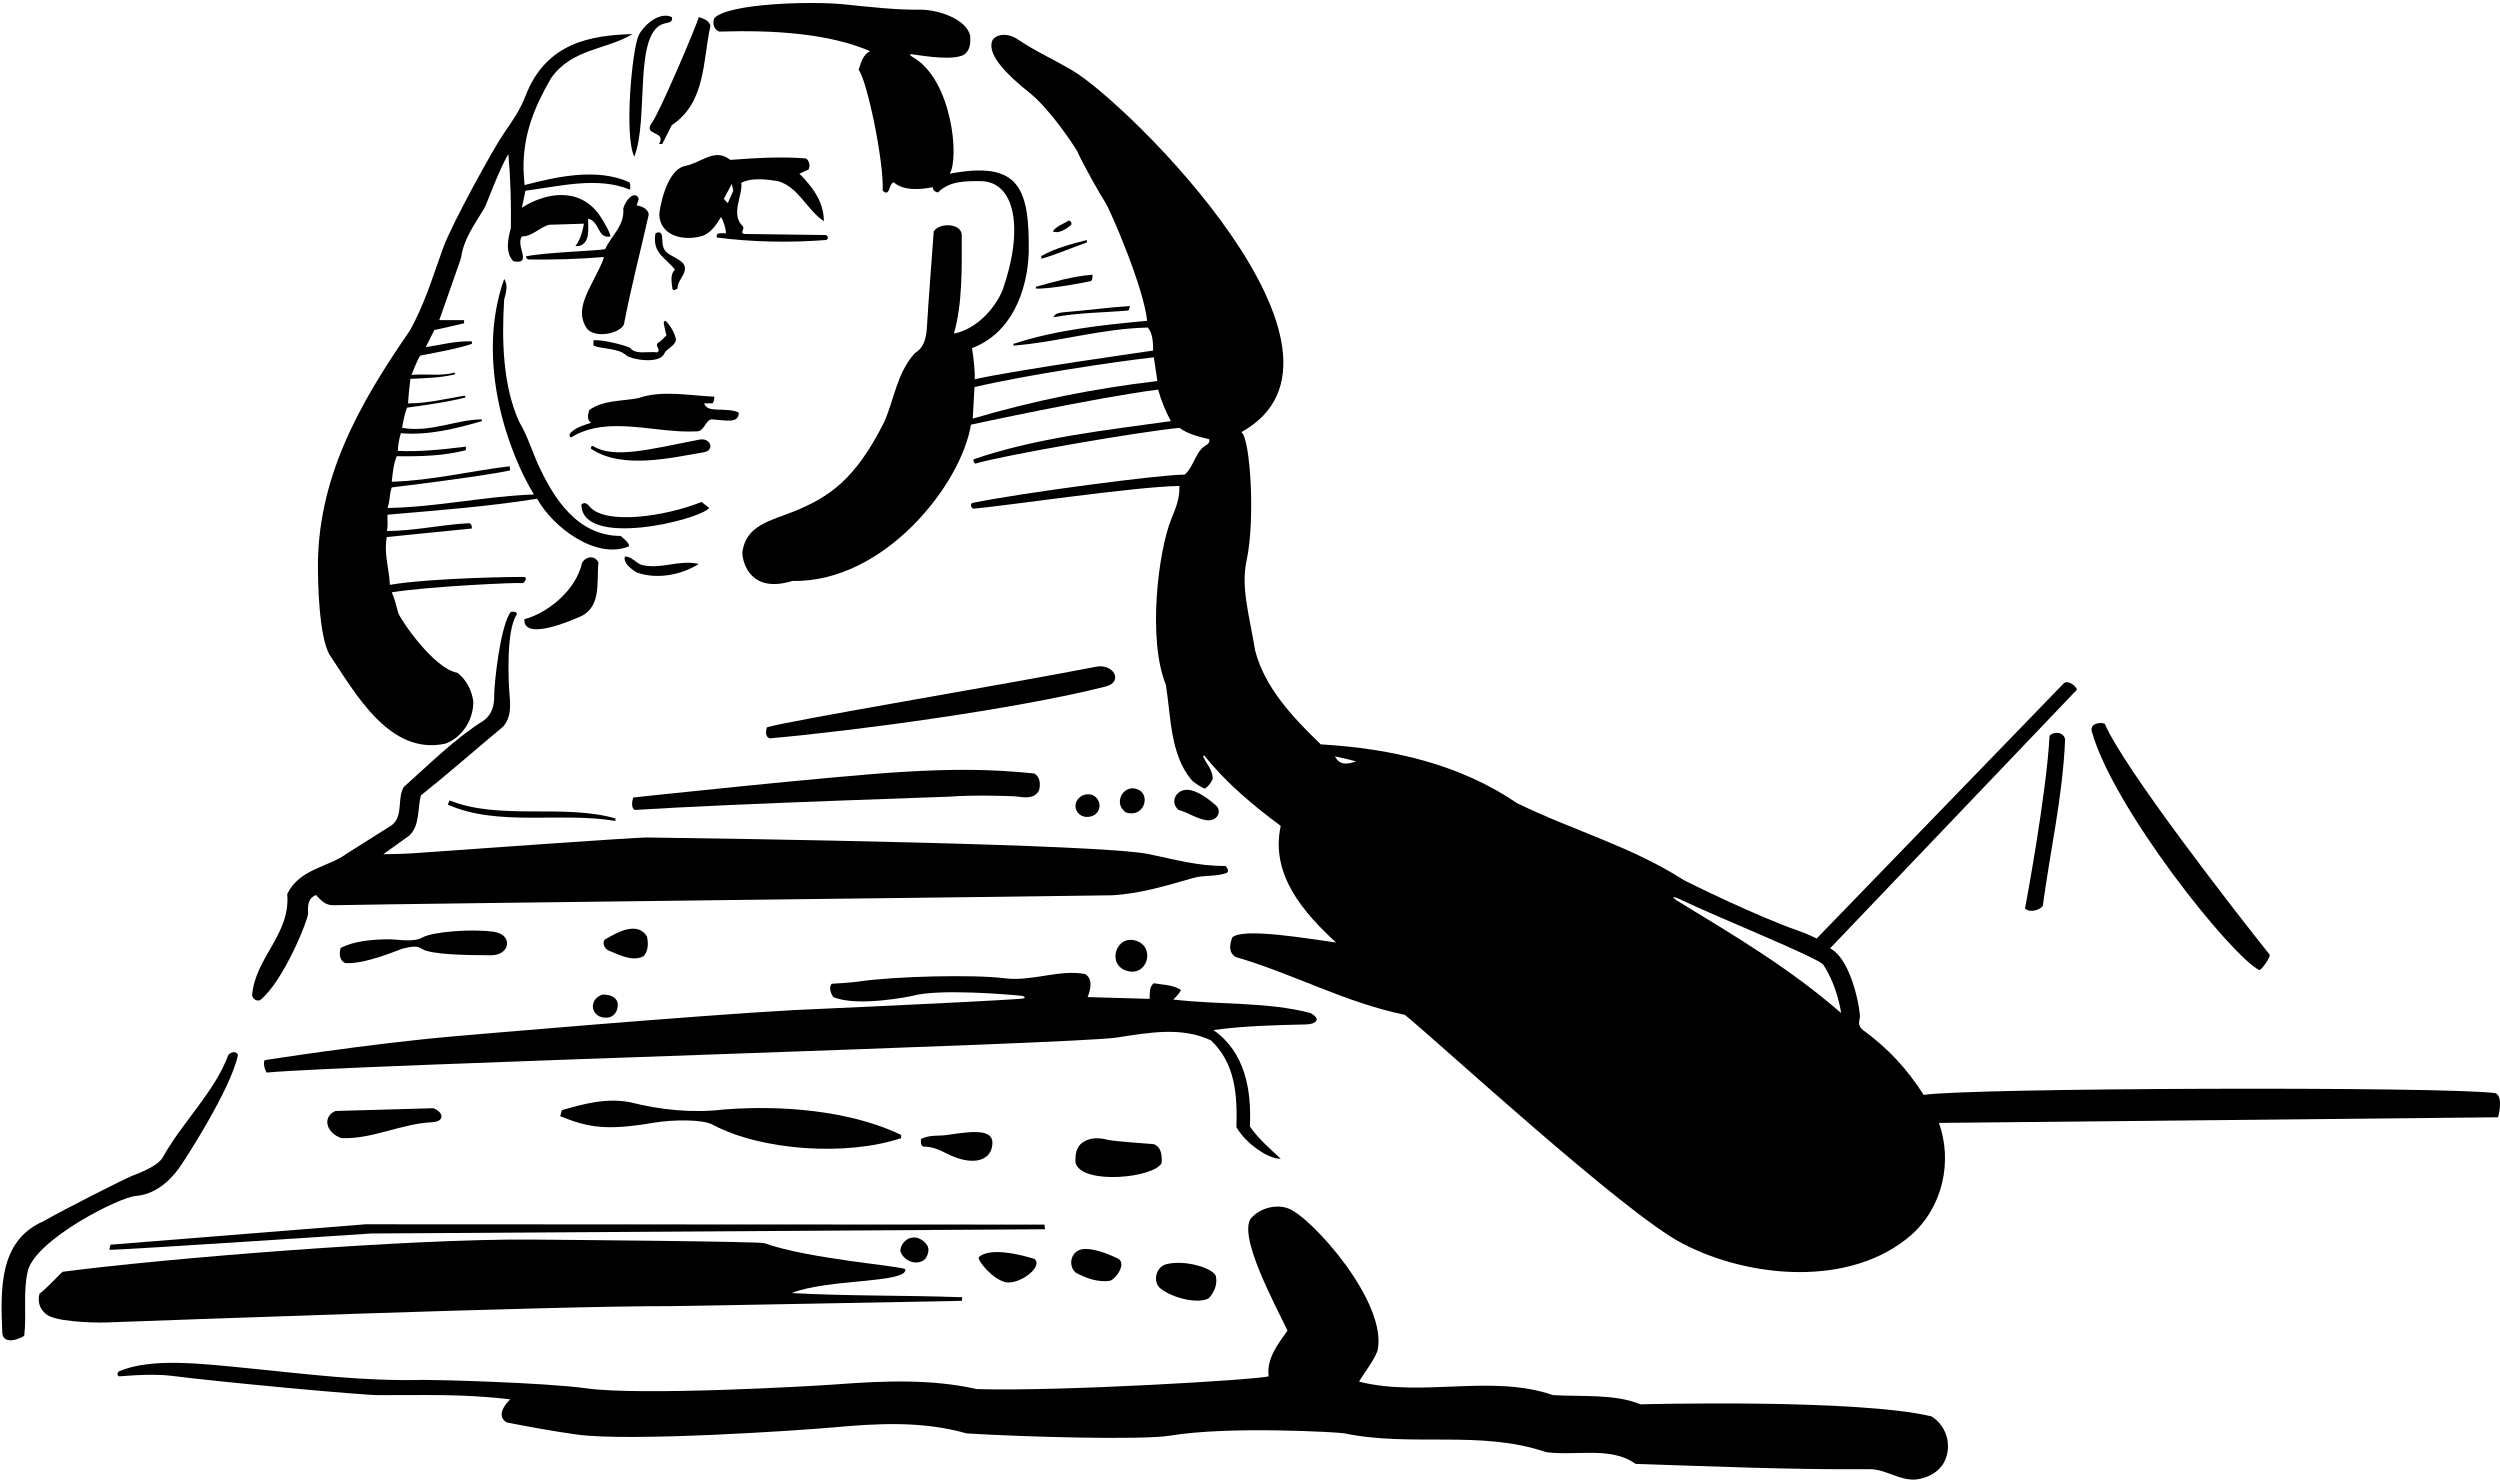 <?xml version="1.0" encoding="UTF-8"?>
<svg xmlns="http://www.w3.org/2000/svg" xmlns:xlink="http://www.w3.org/1999/xlink" width="529pt" height="314pt" viewBox="0 0 529 314" version="1.1">
<g id="surface1">
<path style=" stroke:none;fill-rule:nonzero;fill:rgb(0%,0%,0%);fill-opacity:1;" d="M 229.754 264.273 C 226.547 264.223 225.875 267.75 227.578 269.258 C 229.75 270.5 232.414 271.359 234.754 271.031 C 235.949 270.863 238.617 267.309 236.488 266.277 C 234.996 265.555 232.098 264.312 229.754 264.273 "/>
<path style=" stroke:none;fill-rule:nonzero;fill:rgb(0%,0%,0%);fill-opacity:1;" d="M 142.305 61.207 C 142.68 61.656 143.055 61.133 143.352 61.059 C 143.352 59.859 144.18 58.957 144.629 57.984 C 145.395 56.41 144.633 55.566 143.516 54.895 C 141.406 53.621 140.191 53.508 140.137 50.75 C 140.113 49.652 139.961 48.75 138.703 49.359 C 137.914 53.664 141.027 54.609 142.828 57.082 C 141.703 58.059 142.152 59.934 142.305 61.207 "/>
<path style=" stroke:none;fill-rule:nonzero;fill:rgb(0%,0%,0%);fill-opacity:1;" d="M 122.129 130.734 C 127.453 128.859 126.18 123.309 126.629 119.031 C 125.953 117.531 124.066 117.586 123.164 119.086 C 121.891 124.934 115.836 129.75 110.953 131.031 C 110.68 135.98 122.129 130.734 122.129 130.734 "/>
<path style=" stroke:none;fill-rule:nonzero;fill:rgb(0%,0%,0%);fill-opacity:1;" d="M 134.203 33.156 C 137.434 25.133 133.82 6.281 140.832 4.914 C 141.676 4.75 142.473 4.57 142.152 3.609 C 139.445 2.344 136.043 5.504 135.109 7.559 C 133.785 10.469 132.027 28.508 134.203 33.156 "/>
<path style=" stroke:none;fill-rule:nonzero;fill:rgb(0%,0%,0%);fill-opacity:1;" d="M 139.078 74.559 C 137.141 74.289 134.547 75.152 133.316 73.598 C 133.164 73.406 127.977 71.781 125.578 72.008 L 125.578 73.133 C 127.836 74 130.773 73.578 132.59 75.242 C 133.406 75.992 139.559 77.207 140.582 74.785 C 140.992 73.812 142.855 73.238 143.055 71.859 C 142.746 70.473 142.016 69.156 141.059 68.105 C 140.617 67.617 140.336 68.07 140.512 68.781 C 140.691 69.496 140.805 70.246 141.027 70.957 C 140.43 71.484 139.902 72.234 139.227 72.531 C 138.477 73.281 139.977 73.957 139.078 74.559 "/>
<path style=" stroke:none;fill-rule:nonzero;fill:rgb(0%,0%,0%);fill-opacity:1;" d="M 94.754 170.258 C 105.402 174.984 118.527 171.758 130.227 173.707 L 130.227 173.184 C 119.352 170.031 105.629 173.633 95.129 169.359 L 94.754 170.258 "/>
<path style=" stroke:none;fill-rule:nonzero;fill:rgb(0%,0%,0%);fill-opacity:1;" d="M 277.305 214.359 C 268.152 211.957 258.164 212.664 248.25 211.5 C 248.926 210.898 249.5 210.25 249.914 209.5 C 248.191 208.375 246.402 208.434 244.152 208.059 C 243.102 208.809 243.328 210.383 243.254 211.359 L 230.129 210.984 C 230.129 210.984 231.824 207.379 229.602 206.109 C 224.277 205.059 218.312 207.73 212.652 207.008 C 206.086 206.164 189.094 206.57 181.59 207.707 C 179.949 207.953 176 208.164 176 208.164 C 175.25 208.914 175.902 210.457 176.352 210.984 C 181.453 213.156 192.801 210.801 193.074 210.723 C 198.477 209.164 213.602 210.43 216.16 210.719 C 216.941 210.809 217.227 211.262 216.004 211.348 C 205.68 212.07 168.281 213.719 168 213.734 C 147.309 214.859 100.336 218.91 95.742 219.312 C 77.84 220.887 56 224.332 56 224.332 C 55.625 225.008 56.055 226.434 56.43 226.957 C 73.5 225.332 227.02 220.969 236.312 219.543 C 243.086 218.504 250 217.211 256.227 220.133 C 261.328 224.934 261.852 231.531 261.629 238.508 C 263.504 241.883 268.414 245.332 271.004 245.184 C 268.977 243.309 266.129 240.832 264.477 238.359 C 264.852 230.559 263.43 222.609 256.754 217.957 C 263.09 217.086 269.707 216.918 276.336 216.77 C 278.371 216.727 279.75 215.719 277.305 214.359 "/>
<path style=" stroke:none;fill-rule:nonzero;fill:rgb(0%,0%,0%);fill-opacity:1;" d="M 55.004 211.656 C 60.027 207.684 65.266 194.422 65.199 193.246 C 65.113 191.648 65.125 190.117 66.852 189.383 C 68.191 190.836 69.043 191.57 70.586 191.543 C 90.438 191.16 233.59 189.539 235.246 189.445 C 241.359 189.109 246.871 187.379 252.477 185.781 C 254.727 185.109 257.504 185.559 259.68 184.656 C 260.055 184.207 259.68 183.609 259.305 183.234 C 253.508 183.297 248.398 181.824 243.09 180.73 C 232.789 178.605 155.516 177.457 136.836 177.211 C 134.598 177.18 97.25 179.848 87.09 180.574 C 85.48 180.691 81.102 180.758 81.102 180.758 L 86.652 176.781 C 88.902 174.531 88.305 171.156 89.055 168.309 C 94.902 163.656 100.68 158.559 106.453 153.758 C 108.312 151.566 107.988 149.039 107.777 146.414 C 107.656 144.906 106.977 133.359 109.379 129.984 C 109.305 129.309 108.629 129.457 108.102 129.457 C 105.852 132.309 104.578 144.562 104.578 147.082 C 104.578 149.141 104.246 151.066 102.328 152.484 C 96.328 156.234 90.852 161.707 85.453 166.508 C 83.953 168.906 85.453 172.582 82.902 174.609 L 73.527 180.531 C 69.328 183.609 63.477 183.758 60.777 189.156 C 61.527 197.707 53.953 202.656 53.352 210.609 C 53.504 211.359 54.18 211.883 55.004 211.656 "/>
<path style=" stroke:none;fill-rule:nonzero;fill:rgb(0%,0%,0%);fill-opacity:1;" d="M 245.805 246.082 C 245.879 244.734 245.879 242.781 244.152 242.109 C 244.152 242.109 235.828 241.504 234.672 241.234 C 232.773 240.785 230.941 240.523 229.078 241.734 C 227.652 242.781 227.504 244.359 227.578 246.082 C 229.004 250.809 244.305 249.234 245.805 246.082 "/>
<path style=" stroke:none;fill-rule:nonzero;fill:rgb(0%,0%,0%);fill-opacity:1;" d="M 241.102 167.219 C 238.047 165.441 235.25 169.82 238.227 171.906 C 241.922 173.141 243.438 168.57 241.102 167.219 "/>
<path style=" stroke:none;fill-rule:nonzero;fill:rgb(0%,0%,0%);fill-opacity:1;" d="M 255.316 173.559 C 257.602 173.859 258.629 171.621 257.305 170.438 C 256.141 169.398 253.98 167.676 251.988 167.215 C 249.047 166.531 247.281 169.688 249.402 171.383 C 251.426 171.934 253.246 173.285 255.316 173.559 "/>
<path style=" stroke:none;fill-rule:nonzero;fill:rgb(0%,0%,0%);fill-opacity:1;" d="M 94.227 157.359 C 97.902 156.008 100.227 152.184 100.152 148.359 C 99.777 146.031 98.727 143.859 96.777 142.359 C 91.68 141.457 84.594 130.852 84.266 129.688 C 83.855 128.215 83.531 126.715 82.902 125.332 C 90.852 124.059 109.508 123.219 110.391 123.387 C 111.008 123.504 111.625 122.266 110.996 122.098 C 110.66 122.008 91.199 122.25 82.5 123.75 C 82.348 120.301 81.18 117.156 81.852 113.633 L 99.852 111.832 C 99.852 111.383 99.777 110.781 99.254 110.707 C 93.328 111.008 87.629 112.359 81.852 112.359 C 82.152 111.309 81.93 109.809 82.004 108.906 C 92.43 108.008 103.379 107.184 113.652 105.531 C 116.98 111.559 126.137 118.523 133.152 115.582 C 133.004 114.758 132.25 114.25 131.352 113.406 C 122.031 113.406 117.156 105.188 114.191 98.988 C 112.672 95.809 111.73 92.398 109.902 89.332 C 106.379 81.684 106.152 72.008 106.68 63.383 C 107.055 62.031 107.578 60.309 106.68 59.031 C 100.441 76.68 107.746 96.055 112.977 104.633 C 102.402 105.008 92.43 107.332 82.004 107.484 C 82.527 106.133 82.379 104.484 82.902 103.133 C 82.902 103.133 102.254 100.809 107.953 99.531 L 107.836 98.664 C 100 99.586 91.305 101.707 82.902 101.934 C 83.082 99.914 83.332 98 83.953 96.531 C 89.055 96.609 94.004 96.457 98.578 95.258 L 98.578 94.508 C 93.629 95.109 88.977 95.633 84.18 95.406 C 84.25 93.914 84.5 92.664 84.832 91.664 C 90.684 92.191 96.918 90.586 101.953 89.109 L 101.953 88.734 C 96.328 88.809 91.152 91.582 85.078 90.531 C 85.418 88.586 85.668 87.5 86.129 86.258 C 90.328 85.656 94.527 85.133 98.578 84.082 C 98.504 83.934 98.277 83.859 98.352 83.707 C 94.379 84.383 90.328 85.359 86.352 85.359 C 86.418 83.75 86.668 81.664 86.832 80.164 C 89.91 80.016 93.328 79.957 96.254 79.207 L 96.254 78.832 C 93.254 79.656 90.309 79.035 87.082 79.336 C 87.082 79.336 88.273 76.141 88.918 75.25 C 92.273 74.555 96.75 73.836 99.852 72.758 L 99.852 72.234 C 96.328 72.082 93.102 73.059 90.102 73.434 L 91.902 69.832 C 93.75 69.414 96.102 68.934 98.203 68.406 L 98.203 67.734 L 92.953 67.734 C 94.305 63.758 97.5 54.973 97.586 54.395 C 98.16 50.488 100.52 47.328 102.492 44.047 C 102.941 43.301 105.777 35.406 107.578 32.633 C 108.027 37.734 108.18 43.133 108.102 48.234 C 107.504 50.484 106.828 53.406 108.629 55.281 C 110.441 55.605 110.758 55.062 110.648 54.172 C 110.504 52.996 109.617 51.227 110.43 50.031 C 112.68 50.031 114.18 48.082 116.203 47.559 L 123.555 47.332 C 123.555 47.332 123.086 50.5 121.754 52.059 L 122.504 52.059 C 125.055 51.383 124.379 48.156 124.453 46.281 C 126.93 46.809 126.402 50.633 129.18 50.031 C 129.102 49.059 127.254 46.07 126.797 45.441 C 122.383 39.32 115.098 40.93 110.43 43.957 L 111.18 40.359 C 118.227 39.457 126.477 37.281 133.305 40.133 C 133.305 40.133 133.527 38.859 133.152 38.559 C 126.328 35.484 117.824 37.367 111 39.164 C 111 39.164 110.801 36.879 110.781 36 C 110.621 28.539 113.09 22.621 116.578 16.582 C 121.004 10.207 128.352 10.582 133.828 7.207 C 125.074 7.488 115.578 8.93 111.18 20.332 C 110.125 23.152 108.383 25.68 106.629 28.195 C 104.508 31.242 95.641 47.301 93.77 52.453 C 91.602 58.406 89.828 64.512 86.652 70.059 C 76.113 85.34 66.906 101.355 67.281 121 C 67.301 122.18 67.379 134.633 69.777 138.609 C 75.254 146.781 82.453 159.906 94.227 157.359 "/>
<path style=" stroke:none;fill-rule:nonzero;fill:rgb(0%,0%,0%);fill-opacity:1;" d="M 170.578 33.531 C 165.254 33.082 159.777 33.457 154.527 33.832 C 151.227 31.207 148.5 34.414 145.004 35.109 C 140.758 35.949 139.492 44.906 139.504 45.336 C 139.621 49.984 144.734 51.121 148.754 49.883 C 150.477 49.207 151.68 47.406 152.578 45.906 C 153.18 46.957 153.555 48.309 153.629 49.359 L 152.203 49.359 C 151.828 49.359 151.527 49.809 151.68 50.258 C 159.254 51.234 167.055 51.383 174.852 50.781 C 175.379 50.406 175.25 49.914 174.703 49.734 L 157.602 49.508 C 156.402 49.359 157.602 48.531 157.227 47.934 C 154.453 45.309 157.227 41.406 156.852 38.707 C 159.027 37.508 162.254 37.957 164.652 38.332 C 169.004 39.609 170.652 44.332 174.328 46.809 C 174.328 42.758 172.004 39.609 169.152 36.758 L 171.102 35.859 C 171.477 35.031 171.254 34.059 170.578 33.531 Z M 154 43 L 153.164 42.086 L 154.836 38.914 L 155.164 40.336 L 154 43 "/>
<path style=" stroke:none;fill-rule:nonzero;fill:rgb(0%,0%,0%);fill-opacity:1;" d="M 231.902 141.086 C 212.797 144.82 166.766 152.504 162.254 153.906 C 162.102 154.656 161.805 155.859 162.852 156.234 C 180.316 154.703 214.762 150.133 234 145.258 C 237.746 144.309 235.691 140.344 231.902 141.086 "/>
<path style=" stroke:none;fill-rule:nonzero;fill:rgb(0%,0%,0%);fill-opacity:1;" d="M 478.039 205.258 C 478.445 205.465 480.555 202.383 480.25 202 C 472.871 192.766 449.266 162.379 445.379 153.156 C 444.48 152.707 442.004 153.082 442.68 154.957 C 447.246 171.059 471.941 202.117 478.039 205.258 "/>
<path style=" stroke:none;fill-rule:nonzero;fill:rgb(0%,0%,0%);fill-opacity:1;" d="M 139.453 30.457 L 140.129 30.457 L 142.152 26.484 C 149.352 21.684 148.684 12.992 150.336 5.414 C 149.883 4.219 148.902 3.984 147.852 3.609 C 147.586 5 139.527 23.934 137.953 25.957 C 135.852 28.809 141.18 27.609 139.453 30.457 "/>
<path style=" stroke:none;fill-rule:nonzero;fill:rgb(0%,0%,0%);fill-opacity:1;" d="M 148.91 95.703 C 151.312 95.309 150.395 92.555 148.004 93.02 C 137.539 95.062 129.965 97.117 125.562 94.422 C 125.145 94.164 124.891 94.836 125.117 94.988 C 131.766 99.445 142.391 96.773 148.91 95.703 "/>
<path style=" stroke:none;fill-rule:nonzero;fill:rgb(0%,0%,0%);fill-opacity:1;" d="M 148.977 85.359 L 150.75 85.336 C 151.125 85.184 151.152 83.934 151.152 83.934 C 145.902 83.707 139.977 82.508 135.102 84.234 C 131.805 84.906 127.602 84.609 124.68 86.781 C 124.379 87.758 124.152 88.734 125.055 89.484 C 123.914 89.836 122.203 90.309 121.078 91.281 C 120.629 91.582 120.18 92.258 120.852 92.559 C 128.578 87.758 138.555 91.734 147.328 91.281 C 149.055 91.359 149.203 88.957 150.555 88.734 C 153.98 88.988 156.273 89.605 156.328 87.309 C 155.164 86.664 152.992 86.734 151.258 86.641 C 150.215 86.586 149.344 86.312 148.977 85.359 "/>
<path style=" stroke:none;fill-rule:nonzero;fill:rgb(0%,0%,0%);fill-opacity:1;" d="M 134.727 121.133 C 139.152 122.707 144.328 121.582 147.852 119.332 C 143.652 118.359 140.055 120.531 135.852 119.559 C 134.504 119.109 133.68 117.758 132.254 117.758 C 131.727 119.031 133.602 120.457 134.727 121.133 "/>
<path style=" stroke:none;fill-rule:nonzero;fill:rgb(0%,0%,0%);fill-opacity:1;" d="M 229.078 168.309 C 226.105 169.895 227.914 173.812 231.18 172.656 C 234.074 171.391 232.387 166.973 229.078 168.309 "/>
<path style=" stroke:none;fill-rule:nonzero;fill:rgb(0%,0%,0%);fill-opacity:1;" d="M 134.352 171.383 C 155.578 170.031 199.98 168.641 200.82 168.574 C 205.898 168.168 214.352 168.414 215.348 168.562 C 217.176 168.828 218.938 168.953 219.852 167.258 C 220.227 165.984 220.078 164.258 218.805 163.656 C 209.543 162.742 201.957 162.672 190.84 163.34 C 176.02 164.234 134 168.75 134 168.75 C 133.773 169.352 133.453 171.008 134.352 171.383 "/>
<path style=" stroke:none;fill-rule:nonzero;fill:rgb(0%,0%,0%);fill-opacity:1;" d="M 111.328 54.234 C 111.254 54.531 111.477 54.684 111.703 54.906 C 116.953 54.984 122.504 54.832 127.754 54.383 C 127.828 55.207 124.949 60.285 124.09 62.336 C 123.078 64.746 122.52 67.172 124.305 69.684 C 126.496 71.746 131.383 70.355 132.027 68.633 C 133.527 60.758 135.555 53.109 137.277 45.383 C 137.129 44.109 135.703 43.656 134.727 43.434 C 134.836 42.914 135.234 42.434 135.086 41.836 C 134.219 40.395 132.445 42.172 131.879 44.109 C 132.254 47.707 129.254 49.957 128.055 52.734 C 125.914 53.086 115.336 53.414 111.328 54.234 "/>
<path style=" stroke:none;fill-rule:nonzero;fill:rgb(0%,0%,0%);fill-opacity:1;" d="M 123.027 106.734 C 123.027 116.047 147.664 110.164 150.086 107.5 L 148.453 106.207 C 140.707 109.332 128.207 111.086 124.828 107.262 C 124.324 106.691 123.84 106.102 123.027 106.734 "/>
<path style=" stroke:none;fill-rule:nonzero;fill:rgb(0%,0%,0%);fill-opacity:1;" d="M 528.027 231.309 C 517.156 229.848 416.145 230.191 407.055 231.684 C 403.453 226.059 399.492 221.816 394.164 217.918 C 393.215 217.125 393.305 216.391 393.543 215.324 C 393.754 214.371 391.977 203.141 387.25 200.664 L 439.5 145.914 C 439.125 145.09 437.805 143.934 436.754 144.531 L 384.414 198.586 C 384.414 198.586 382.547 197.645 380.344 196.883 C 372.176 194.055 356.961 186.66 356.074 186.098 C 345.082 179.066 332.578 175.629 321.027 169.957 C 308.879 161.707 294.629 158.406 279.477 157.508 C 273.555 151.809 267.629 145.508 265.602 137.707 C 264.277 129.754 262.535 124.281 263.797 118.492 C 265.629 110.094 264.586 92.777 262.68 91.434 C 292.453 74.891 238.805 21.961 226.973 14.941 C 223.133 12.664 219.105 10.859 215.359 8.336 C 212.855 6.645 210.359 7.445 209.922 8.723 C 208.863 11.805 213.555 16.203 217.828 19.613 C 222.348 23.215 227.629 31.371 227.906 31.965 C 229.355 35.062 232.672 40.984 233.891 42.852 C 234.977 44.523 242.055 60.906 242.727 67.883 C 232.977 68.781 223.379 69.832 214.453 72.758 L 214.453 73.133 C 223.977 72.383 232.977 69.531 242.879 69.309 C 243.93 70.508 244.004 72.609 244.004 74.184 C 244.004 74.184 214.875 78.301 206.25 80.25 C 206.34 78.781 206 75.586 205.68 73.656 C 213.93 70.582 217.379 61.734 217.68 53.484 C 217.871 39.547 215.527 34.008 200.953 36.758 C 203.023 33.57 201.5 16.766 193.062 12.035 C 192.539 11.738 192.281 11.383 193.176 11.512 C 196.098 11.934 201.73 12.82 204.027 11.559 C 205.305 10.582 205.379 9.156 205.305 7.582 C 204.449 3.957 198.406 2.008 194.668 2.051 C 189.406 2.105 183.945 1.453 178.41 0.902 C 171.754 0.238 154.211 0.672 151.152 3.832 C 150.703 4.883 151.004 6.234 152.203 6.684 C 163.723 6.336 175.305 7.047 184.078 10.809 C 182.43 11.781 182.25 13.25 181.68 14.781 C 183.477 16.957 187.078 34.359 186.777 40.359 C 187.367 40.895 187.695 40.816 187.93 40.492 C 188.316 39.961 188.445 38.746 189.102 38.559 C 191.203 40.434 194.727 40.133 197.352 39.609 C 197.43 40.281 197.805 40.582 198.477 40.734 C 200.828 38.316 204.141 38.305 207.5 38.328 C 214.789 38.379 216.738 48.402 212.129 61.434 C 210.328 65.707 206.277 69.758 201.852 70.582 C 203.676 64.172 203.516 56.703 203.504 49.75 C 203.5 47.234 198.758 47.016 197.578 48.984 C 197.578 48.984 196.266 66.426 196.156 68.895 C 196.043 71.363 195.594 73.52 193.602 74.707 C 189.777 78.906 189.254 84.457 187.078 89.332 C 180.906 101.672 175.238 105.25 168.047 108.195 C 163.316 110.133 157.715 111.043 157.078 117.008 C 157.141 119.109 158.828 125.648 167.652 122.934 C 187.156 123.305 203.414 102.469 205.453 89.859 C 205.453 89.859 231.703 84.156 245.055 82.434 C 245.727 84.832 246.629 87.008 247.754 89.109 C 234.25 91 219.18 92.633 205.977 97.207 C 205.977 97.582 206.055 97.883 206.352 98.109 C 212.73 96.227 241.289 91.328 249.555 90.531 C 251.43 91.883 253.68 92.406 255.852 92.934 C 256.004 93.457 255.777 93.832 255.328 94.133 C 252.93 95.406 252.777 98.559 250.68 100.434 C 245.879 100.359 215.879 104.332 205.68 106.434 C 205.25 106.836 205.453 107.406 205.977 107.633 C 211.754 107.184 240.555 102.906 249.555 102.832 C 249.672 105.355 248.816 107.484 247.934 109.605 C 245.066 116.48 242.777 135.328 246.703 144.906 C 247.789 151.871 247.617 159.465 252.012 164.906 C 252.656 165.711 254.52 166.766 254.953 166.883 C 255.664 166.414 256.152 165.758 256.602 164.859 C 256.68 162.984 255.254 161.633 254.578 160.059 L 254.805 159.832 C 259.379 165.609 265.305 170.559 271.004 174.758 C 268.754 185.109 275.879 193.133 282.703 199.434 C 277.977 198.832 262.902 196.133 260.727 198.383 C 260.277 199.734 259.828 201.531 261.477 202.508 C 273.629 206.031 284.727 212.184 297.254 214.734 C 303.555 219.766 344.055 257.109 356.129 263.184 C 370.078 270.457 391.527 272.484 404.352 261.383 C 411.102 255.457 413.203 245.781 410.277 237.609 L 528.586 236.418 C 528.961 235.141 529.527 231.906 528.027 231.309 Z M 205.828 88.582 L 206.203 81.906 C 217.164 79.336 236.086 76.5 244.152 75.609 L 244.902 80.633 C 231.402 82.207 218.5 84.836 205.828 88.582 Z M 282.477 160.059 C 284.055 160.359 285.477 160.734 286.977 161.109 C 285.254 161.633 283.602 162.156 282.477 160.059 Z M 355.391 190.902 C 353.586 189.805 353.715 189.434 355.586 190.336 C 363.5 194.145 384.793 202.672 385.828 204.156 C 388.914 208.918 389.578 214.359 389.578 214.359 C 378.859 205.008 367.074 198.016 355.391 190.902 "/>
<path style=" stroke:none;fill-rule:nonzero;fill:rgb(0%,0%,0%);fill-opacity:1;" d="M 408.703 299.707 C 393.02 295.934 347.129 297.156 347.129 297.156 C 341.652 294.906 334.902 295.582 328.602 295.207 C 315.703 290.707 300.93 295.734 287.578 292.359 C 288.852 290.184 290.578 288.156 291.477 285.832 C 293.746 275.621 277.484 257.535 272.637 255.719 C 270.117 254.773 266.984 255.555 265.078 257.406 C 261.18 260.484 270.328 276.984 272.43 281.559 C 270.477 284.332 267.93 287.484 268.453 291.234 C 265.602 291.984 224.43 294.457 206.727 293.934 C 197.113 291.777 187.148 292.172 177.234 292.914 C 171.293 293.359 135.523 295.355 124.152 293.781 C 114.875 292.5 91.312 291.945 89.625 291.984 C 76.75 292.305 65.02 290.754 53.004 289.57 C 42.625 288.547 31.98 287.238 25.16 290.184 C 24.633 290.559 24.875 291.25 25.309 291.234 C 25.309 291.234 32.035 290.586 36.129 291.105 C 46.828 292.473 76.305 295.199 80.125 295.211 C 89.281 295.242 98.059 294.891 107.953 296.109 C 107.953 296.109 104.453 299.301 107.203 300.984 C 111.973 301.918 116.945 302.832 122.012 303.543 C 133.191 305.109 169.355 302.668 176.105 302.055 C 185.637 301.191 195.07 300.629 204.555 303.309 C 216.934 304.07 241.832 304.746 247.609 303.781 C 260.152 301.684 283.461 303.086 284.395 303.281 C 298.672 306.27 313.219 302.516 327.18 307.281 C 333.477 308.109 340.977 306.008 346.078 309.758 C 362.277 310.281 378.5 311 395.578 310.883 C 399.105 310.859 401.879 313.359 405.477 313.059 C 407.652 312.758 409.68 311.859 411.027 309.984 C 413.184 306.75 412.32 301.949 408.703 299.707 "/>
<path style=" stroke:none;fill-rule:nonzero;fill:rgb(0%,0%,0%);fill-opacity:1;" d="M 142.25 276.375 C 144.289 276.383 203.504 275.258 203.504 275.258 L 203.625 274.5 C 191.625 274.051 179.578 274.281 167.504 273.609 C 175.246 270.547 191.977 271.57 191.578 268.582 C 191.289 267.934 171.25 266.449 161.73 263.059 C 160.715 262.695 120.504 262.359 112.375 262.293 C 86.766 262.09 35.066 266.25 13.234 269.109 C 11.734 270.531 10.082 272.406 8.359 273.758 C 7.91 275.332 8.359 276.906 9.633 277.957 C 11.129 279.629 19.344 279.941 22.617 279.828 C 32.789 279.48 116.73 276.309 142.25 276.375 "/>
<path style=" stroke:none;fill-rule:nonzero;fill:rgb(0%,0%,0%);fill-opacity:1;" d="M 222.93 67.133 C 228.027 66.156 233.504 66.156 238.754 65.707 C 238.754 65.707 239.086 65.164 239.086 64.75 C 234.535 65.039 230.035 65.68 225.422 66.039 C 223.738 66.172 223.156 66.453 222.93 67.133 "/>
<path style=" stroke:none;fill-rule:nonzero;fill:rgb(0%,0%,0%);fill-opacity:1;" d="M 433.68 155.707 C 433.078 167.859 428.5 192.25 428.5 192.25 C 429.398 193.148 431.504 192.684 432.254 191.707 C 433.828 179.934 436.453 168.684 436.98 156.457 C 436.68 154.883 434.652 154.656 433.68 155.707 "/>
<path style=" stroke:none;fill-rule:nonzero;fill:rgb(0%,0%,0%);fill-opacity:1;" d="M 219.18 61.059 C 222.328 61.207 230.355 59.613 230.848 59.465 C 231.215 59.355 231.18 58.133 231.18 58.133 C 226.977 58.434 223.078 59.633 219.18 60.684 L 219.18 61.059 "/>
<path style=" stroke:none;fill-rule:nonzero;fill:rgb(0%,0%,0%);fill-opacity:1;" d="M 220.379 54.758 C 223.68 53.781 226.754 52.434 229.977 51.309 L 229.977 50.781 C 226.602 51.684 223.227 52.508 220.227 54.234 C 220.453 54.309 220.379 54.531 220.379 54.758 "/>
<path style=" stroke:none;fill-rule:nonzero;fill:rgb(0%,0%,0%);fill-opacity:1;" d="M 226.152 46.656 C 225.027 47.406 223.453 47.859 222.777 48.984 C 224.055 49.508 225.586 48.5 226.68 47.559 C 226.828 47.109 226.527 46.734 226.152 46.656 "/>
<path style=" stroke:none;fill-rule:nonzero;fill:rgb(0%,0%,0%);fill-opacity:1;" d="M 150.805 237.984 C 161.016 243.465 179.047 244.711 190.68 240.832 L 190.68 240.156 C 182.32 236.07 168.988 233.559 153.254 234.758 C 146.578 235.582 139.602 234.832 133.453 233.258 C 128.203 232.207 123.25 233.668 118.902 234.906 L 118.527 236.184 C 124.555 238.641 128.438 239.242 138.141 237.598 C 142.562 236.848 148.691 236.848 150.805 237.984 "/>
<path style=" stroke:none;fill-rule:nonzero;fill:rgb(0%,0%,0%);fill-opacity:1;" d="M 91.527 237.457 C 94.246 237.277 93.797 235.246 91.668 234.5 L 71 235.082 C 68.082 236.332 69.043 239.762 72.254 240.832 C 79.004 241.059 84.777 237.758 91.527 237.457 "/>
<path style=" stroke:none;fill-rule:nonzero;fill:rgb(0%,0%,0%);fill-opacity:1;" d="M 192.328 262.059 C 191.352 262.508 190.453 263.633 190.527 264.758 C 191.262 266.957 194.113 267.934 195.777 266.406 C 196.305 265.656 196.68 264.609 196.305 263.707 C 195.629 262.434 193.977 261.383 192.328 262.059 "/>
<path style=" stroke:none;fill-rule:nonzero;fill:rgb(0%,0%,0%);fill-opacity:1;" d="M 221 259.125 L 77.352 259.059 L 23.375 263.375 L 23.133 264.457 C 25.457 264.531 78.555 261.008 78.555 261.008 L 221.129 260.109 L 221 259.125 "/>
<path style=" stroke:none;fill-rule:nonzero;fill:rgb(0%,0%,0%);fill-opacity:1;" d="M 207.102 266.031 C 206.789 266.664 209.91 270.621 212.738 271.301 C 215.473 271.957 220.77 268.223 218.953 266.406 C 216.199 265.535 209.461 263.805 207.102 266.031 "/>
<path style=" stroke:none;fill-rule:nonzero;fill:rgb(0%,0%,0%);fill-opacity:1;" d="M 245.547 272.633 C 248.297 274.812 253.836 275.988 255.852 274.656 C 256.902 273.383 257.652 271.883 257.277 270.008 C 256.574 268.25 250.586 266.488 246.727 267.527 C 244.527 268.117 243.895 271.324 245.547 272.633 "/>
<path style=" stroke:none;fill-rule:nonzero;fill:rgb(0%,0%,0%);fill-opacity:1;" d="M 125.578 213.684 C 126.027 215.031 127.527 215.559 128.953 215.258 C 130.453 214.809 130.977 213.156 130.602 211.883 C 130.004 210.684 128.727 210.457 127.527 210.457 C 126.254 210.758 125.055 212.109 125.578 213.684 "/>
<path style=" stroke:none;fill-rule:nonzero;fill:rgb(0%,0%,0%);fill-opacity:1;" d="M 136.152 202.359 C 137.203 201.309 137.203 199.582 136.902 198.156 C 134.805 194.781 130.414 197.414 128.055 198.758 C 127.305 199.434 127.902 200.633 128.652 201.082 C 131 202 133.68 203.559 136.152 202.359 "/>
<path style=" stroke:none;fill-rule:nonzero;fill:rgb(0%,0%,0%);fill-opacity:1;" d="M 240.633 199.145 C 236.266 197.48 234.113 203.918 238.227 205.359 C 242.691 206.922 244.539 200.633 240.633 199.145 "/>
<path style=" stroke:none;fill-rule:nonzero;fill:rgb(0%,0%,0%);fill-opacity:1;" d="M 200.297 244.074 C 205.559 246.758 209.156 245.668 209.84 242.977 C 210.891 238.859 206.609 239.207 200.43 240.156 C 198.75 240.418 196.453 240.082 194.879 241.059 C 194.879 241.656 194.727 242.332 195.402 242.633 C 197.16 242.578 198.75 243.285 200.297 244.074 "/>
<path style=" stroke:none;fill-rule:nonzero;fill:rgb(0%,0%,0%);fill-opacity:1;" d="M 85.164 200.73 C 86.531 200.449 88.09 199.941 89.227 200.746 C 90.977 201.996 98.641 202.125 103.914 202.133 C 108 202.137 108.574 197.789 104.582 197.184 C 99.922 196.477 91.492 197.172 89.457 198.34 C 87.383 199.531 84.012 198.691 81.852 198.758 C 78.328 198.832 75.027 199.133 72.102 200.559 C 71.727 201.684 71.805 203.184 73.004 203.781 C 77.129 204.156 84.875 200.785 85.164 200.73 "/>
<path style=" stroke:none;fill-rule:nonzero;fill:rgb(0%,0%,0%);fill-opacity:1;" d="M 28.758 253.059 C 32.512 252.762 35.586 250.316 37.82 247.27 C 38.98 245.691 48.93 230.332 50.352 223.207 C 49.902 222.234 48.777 222.684 48.328 223.207 C 45.383 231.105 38.594 237.422 34.469 244.859 C 33.664 246.309 31.164 247.605 27.906 248.828 C 26.656 249.297 13.984 255.684 9.109 258.457 C -0.266 262.582 0.109 272.859 0.484 282.082 C 0.773 284.965 4.988 282.918 5.133 282.609 C 5.66 277.957 4.832 273.383 5.883 268.957 C 7.457 262.359 25.082 253.359 28.758 253.059 "/>
</g>
</svg>
